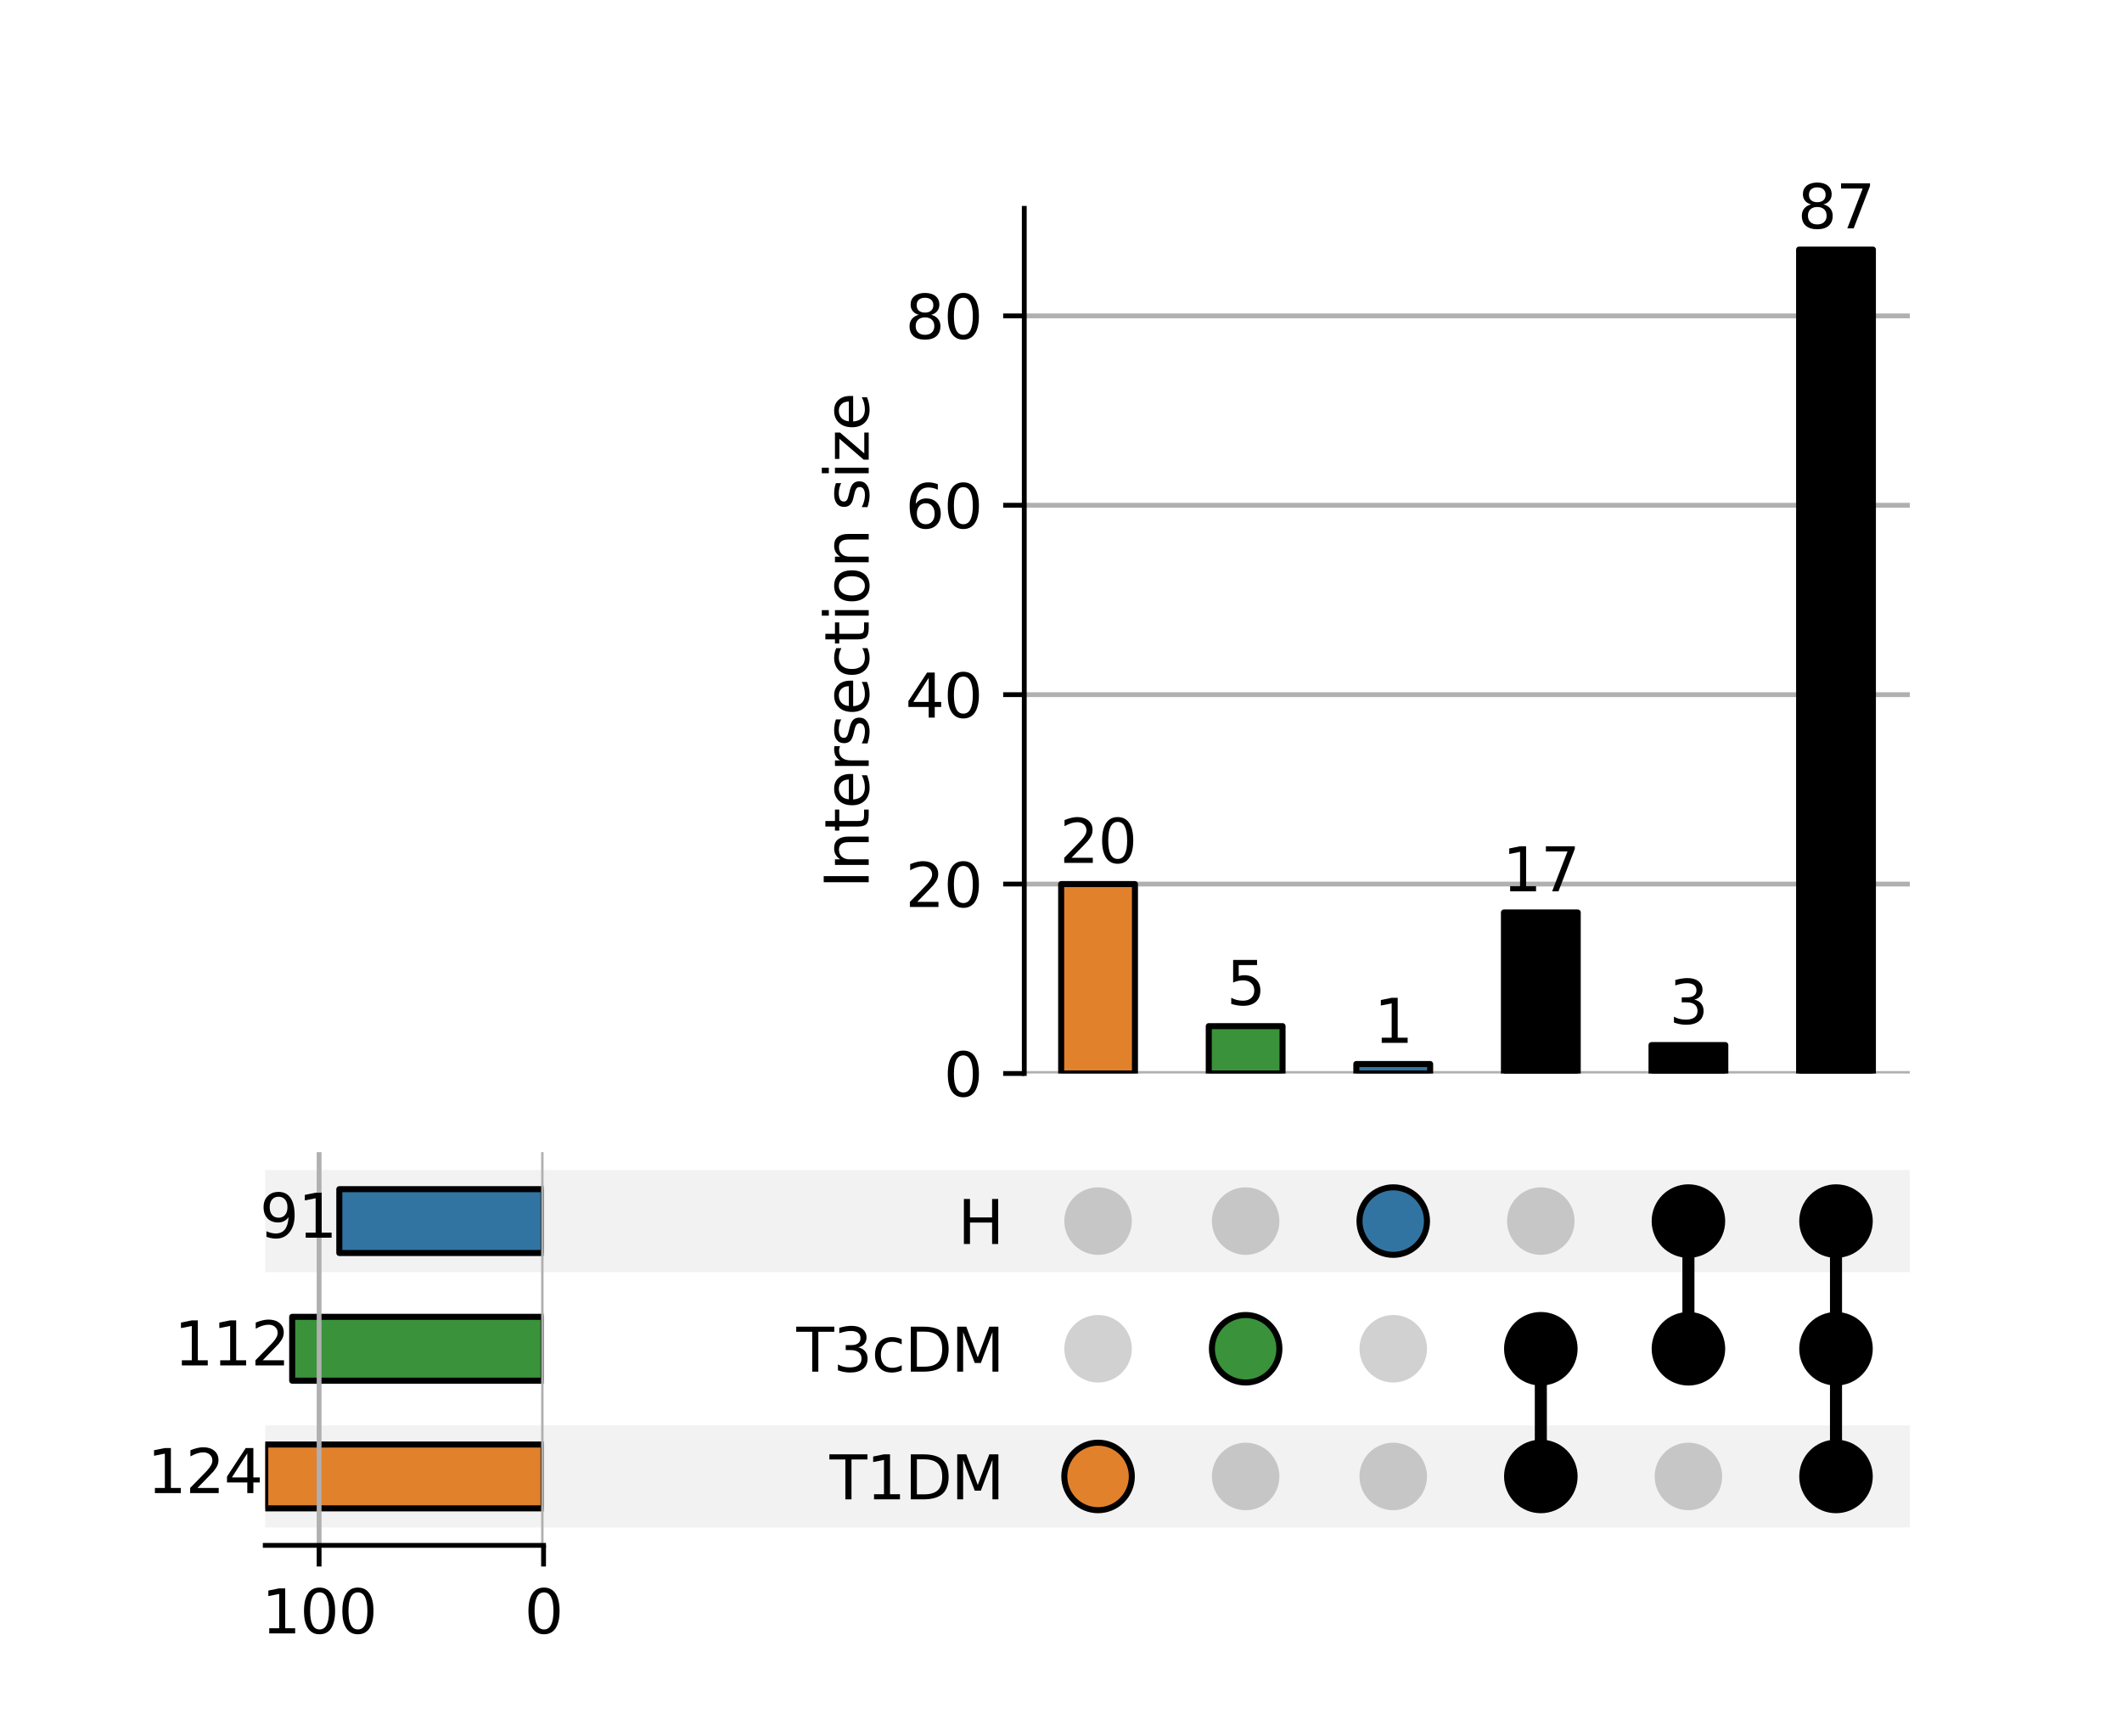 <?xml version="1.0" encoding="UTF-8" standalone="no"?>
<svg
   width="352pt"
   height="288pt"
   viewBox="0 0 352 288"
   version="1.1"
   id="svg99"
   sodipodi:docname="upsetplot.svg"
   inkscape:export-filename="upsetplot.png"
   inkscape:export-xdpi="300"
   inkscape:export-ydpi="300"
   inkscape:version="1.3.2 (1:1.3.2+202311252150+091e20ef0f)"
   xmlns:inkscape="http://www.inkscape.org/namespaces/inkscape"
   xmlns:sodipodi="http://sodipodi.sourceforge.net/DTD/sodipodi-0.dtd"
   xmlns:xlink="http://www.w3.org/1999/xlink"
   xmlns="http://www.w3.org/2000/svg"
   xmlns:svg="http://www.w3.org/2000/svg"
   xmlns:rdf="http://www.w3.org/1999/02/22-rdf-syntax-ns#"
   xmlns:cc="http://creativecommons.org/ns#"
   xmlns:dc="http://purl.org/dc/elements/1.1/">
  <sodipodi:namedview
     id="namedview99"
     pagecolor="#ffffff"
     bordercolor="#000000"
     borderopacity="0.25"
     inkscape:showpageshadow="2"
     inkscape:pageopacity="0.0"
     inkscape:pagecheckerboard="0"
     inkscape:deskcolor="#d1d1d1"
     inkscape:document-units="pt"
     inkscape:export-bgcolor="#ffffffff"
     inkscape:zoom="1.585466"
     inkscape:cx="164.62037"
     inkscape:cy="137.81437"
     inkscape:window-width="1920"
     inkscape:window-height="1043"
     inkscape:window-x="0"
     inkscape:window-y="0"
     inkscape:window-maximized="1"
     inkscape:current-layer="figure_1" />
  <defs
     id="defs1">
    <style
       type="text/css"
       id="style1">*{stroke-linejoin: round; stroke-linecap: butt}</style>
  </defs>
  <g
     id="figure_1">
    <g
       id="patch_1">
      <path
         d="M 0 288  L 352 288  L 352 0  L 0 0  z "
         style="fill: #ffffff"
         id="path1" />
    </g>
    <g
       id="axes_1">
      <g
         id="patch_2">
        <path
           d="M 44 253.355  L 316.8 253.355  L 316.8 236.414  L 44 236.414  z "
           clip-path="url(#pa9aea0bf55)"
           style="fill-opacity: 0.051"
           id="path2" />
      </g>
      <g
         id="patch_3">
        <path
           d="M 44 232.179  L 316.8 232.179  L 316.8 215.238  L 44 215.238  L 44 232.179  z "
           clip-path="url(#pa9aea0bf55)"
           style="fill: none"
           id="path3" />
      </g>
      <g
         id="patch_4">
        <path
           d="M 44 211.002  L 316.8 211.002  L 316.8 194.061  L 44 194.061  z "
           clip-path="url(#pa9aea0bf55)"
           style="fill-opacity: 0.051"
           id="path4" />
      </g>
      <g
         id="matplotlib.axis_1" />
      <g
         id="matplotlib.axis_2">
        <g
           id="ytick_1" />
        <g
           id="ytick_2" />
        <g
           id="ytick_3" />
      </g>
    </g>
    <g
       id="axes_2">
      <g
         id="matplotlib.axis_3">
        <g
           id="ytick_4">
          <g
             id="line2d_1" />
          <g
             id="text_1">
            <!-- T1DM -->
            <g
               transform="translate(137.609 248.684) scale(0.1 -0.1)"
               id="g7">
              <defs
                 id="defs4">
                <path
                   id="DejaVuSans-54"
                   d="M -19 4666  L 3928 4666  L 3928 4134  L 2272 4134  L 2272 0  L 1638 0  L 1638 4134  L -19 4134  L -19 4666  z "
                   transform="scale(0.016)" />
                <path
                   id="DejaVuSans-31"
                   d="M 794 531  L 1825 531  L 1825 4091  L 703 3866  L 703 4441  L 1819 4666  L 2450 4666  L 2450 531  L 3481 531  L 3481 0  L 794 0  L 794 531  z "
                   transform="scale(0.016)" />
                <path
                   id="DejaVuSans-44"
                   d="M 1259 4147  L 1259 519  L 2022 519  Q 2988 519 3436 956  Q 3884 1394 3884 2338  Q 3884 3275 3436 3711  Q 2988 4147 2022 4147  L 1259 4147  z M 628 4666  L 1925 4666  Q 3281 4666 3915 4102  Q 4550 3538 4550 2338  Q 4550 1131 3912 565  Q 3275 0 1925 0  L 628 0  L 628 4666  z "
                   transform="scale(0.016)" />
                <path
                   id="DejaVuSans-4d"
                   d="M 628 4666  L 1569 4666  L 2759 1491  L 3956 4666  L 4897 4666  L 4897 0  L 4281 0  L 4281 4097  L 3078 897  L 2444 897  L 1241 4097  L 1241 0  L 628 0  L 628 4666  z "
                   transform="scale(0.016)" />
              </defs>
              <use
                 xlink:href="#DejaVuSans-54"
                 id="use4" />
              <use
                 xlink:href="#DejaVuSans-31"
                 x="61.084"
                 id="use5" />
              <use
                 xlink:href="#DejaVuSans-44"
                 x="124.707"
                 id="use6" />
              <use
                 xlink:href="#DejaVuSans-4d"
                 x="201.709"
                 id="use7" />
            </g>
          </g>
        </g>
        <g
           id="ytick_5">
          <g
             id="line2d_2" />
          <g
             id="text_2">
            <!-- T3cDM -->
            <g
               transform="translate(132.111 227.507) scale(0.1 -0.1)"
               id="g12">
              <defs
                 id="defs7">
                <path
                   id="DejaVuSans-33"
                   d="M 2597 2516  Q 3050 2419 3304 2112  Q 3559 1806 3559 1356  Q 3559 666 3084 287  Q 2609 -91 1734 -91  Q 1441 -91 1130 -33  Q 819 25 488 141  L 488 750  Q 750 597 1062 519  Q 1375 441 1716 441  Q 2309 441 2620 675  Q 2931 909 2931 1356  Q 2931 1769 2642 2001  Q 2353 2234 1838 2234  L 1294 2234  L 1294 2753  L 1863 2753  Q 2328 2753 2575 2939  Q 2822 3125 2822 3475  Q 2822 3834 2567 4026  Q 2313 4219 1838 4219  Q 1578 4219 1281 4162  Q 984 4106 628 3988  L 628 4550  Q 988 4650 1302 4700  Q 1616 4750 1894 4750  Q 2613 4750 3031 4423  Q 3450 4097 3450 3541  Q 3450 3153 3228 2886  Q 3006 2619 2597 2516  z "
                   transform="scale(0.016)" />
                <path
                   id="DejaVuSans-63"
                   d="M 3122 3366  L 3122 2828  Q 2878 2963 2633 3030  Q 2388 3097 2138 3097  Q 1578 3097 1268 2742  Q 959 2388 959 1747  Q 959 1106 1268 751  Q 1578 397 2138 397  Q 2388 397 2633 464  Q 2878 531 3122 666  L 3122 134  Q 2881 22 2623 -34  Q 2366 -91 2075 -91  Q 1284 -91 818 406  Q 353 903 353 1747  Q 353 2603 823 3093  Q 1294 3584 2113 3584  Q 2378 3584 2631 3529  Q 2884 3475 3122 3366  z "
                   transform="scale(0.016)" />
              </defs>
              <use
                 xlink:href="#DejaVuSans-54"
                 id="use8" />
              <use
                 xlink:href="#DejaVuSans-33"
                 x="61.084"
                 id="use9" />
              <use
                 xlink:href="#DejaVuSans-63"
                 x="124.707"
                 id="use10" />
              <use
                 xlink:href="#DejaVuSans-44"
                 x="179.688"
                 id="use11" />
              <use
                 xlink:href="#DejaVuSans-4d"
                 x="256.689"
                 id="use12" />
            </g>
          </g>
        </g>
        <g
           id="ytick_6">
          <g
             id="line2d_3" />
          <g
             id="text_3">
            <!-- H -->
            <g
               transform="translate(158.887 206.331) scale(0.1 -0.1)"
               id="g13">
              <defs
                 id="defs12">
                <path
                   id="DejaVuSans-48"
                   d="M 628 4666  L 1259 4666  L 1259 2753  L 3553 2753  L 3553 4666  L 4184 4666  L 4184 0  L 3553 0  L 3553 2222  L 1259 2222  L 1259 0  L 628 0  L 628 4666  z "
                   transform="scale(0.016)" />
              </defs>
              <use
                 xlink:href="#DejaVuSans-48"
                 id="use13" />
            </g>
          </g>
        </g>
      </g>
      <g
         id="LineCollection_1">
        <path
           d="M 182.149 244.885  L 182.149 244.885  "
           clip-path="url(#pb69333cd1a)"
           style="fill: none; stroke: #000000; stroke-width: 2"
           id="path13" />
        <path
           d="M 206.631 223.708  L 206.631 223.708  "
           clip-path="url(#pb69333cd1a)"
           style="fill: none; stroke: #000000; stroke-width: 2"
           id="path14" />
        <path
           d="M 231.113 202.532  L 231.113 202.532  "
           clip-path="url(#pb69333cd1a)"
           style="fill: none; stroke: #000000; stroke-width: 2"
           id="path15" />
        <path
           d="M 255.595 244.885  L 255.595 223.708  "
           clip-path="url(#pb69333cd1a)"
           style="fill: none; stroke: #000000; stroke-width: 2"
           id="path16" />
        <path
           d="M 280.077 223.708  L 280.077 202.532  "
           clip-path="url(#pb69333cd1a)"
           style="fill: none; stroke: #000000; stroke-width: 2"
           id="path17" />
        <path
           d="M 304.559 244.885  L 304.559 202.532  "
           clip-path="url(#pb69333cd1a)"
           style="fill: none; stroke: #000000; stroke-width: 2"
           id="path18" />
      </g>
      <g
         id="PathCollection_1">
        <defs
           id="defs18">
          <path
             id="C0_0_d7ece52c70"
             d="M 0 5.6  C 1.485 5.6 2.91 5.01 3.96 3.96  C 5.01 2.91 5.6 1.485 5.6 -0  C 5.6 -1.485 5.01 -2.91 3.96 -3.96  C 2.91 -5.01 1.485 -5.6 0 -5.6  C -1.485 -5.6 -2.91 -5.01 -3.96 -3.96  C -5.01 -2.91 -5.6 -1.485 -5.6 0  C -5.6 1.485 -5.01 2.91 -3.96 3.96  C -2.91 5.01 -1.485 5.6 0 5.6  z " />
        </defs>
        <g
           clip-path="url(#pb69333cd1a)"
           id="g18"
           style="fill:#e1812c;fill-opacity:1">
          <use
             xlink:href="#C0_0_d7ece52c70"
             x="182.149"
             y="244.885"
             style="stroke:#000000;fill:#e1812c;fill-opacity:1"
             id="use18" />
        </g>
        <g
           clip-path="url(#pb69333cd1a)"
           id="g19">
          <use
             xlink:href="#C0_0_d7ece52c70"
             x="182.149"
             y="223.708"
             style="fill-opacity: 0.18"
             id="use19" />
        </g>
        <g
           clip-path="url(#pb69333cd1a)"
           id="g20">
          <use
             xlink:href="#C0_0_d7ece52c70"
             x="182.149"
             y="202.532"
             style="fill-opacity: 0.18"
             id="use20" />
        </g>
        <g
           clip-path="url(#pb69333cd1a)"
           id="g21">
          <use
             xlink:href="#C0_0_d7ece52c70"
             x="206.631"
             y="244.885"
             style="fill-opacity: 0.18"
             id="use21" />
        </g>
        <g
           clip-path="url(#pb69333cd1a)"
           id="g22"
           style="fill:#3a923a;fill-opacity:1">
          <use
             xlink:href="#C0_0_d7ece52c70"
             x="206.631"
             y="223.708"
             style="stroke:#000000;fill:#3a923a;fill-opacity:1"
             id="use22" />
        </g>
        <g
           clip-path="url(#pb69333cd1a)"
           id="g23">
          <use
             xlink:href="#C0_0_d7ece52c70"
             x="206.631"
             y="202.532"
             style="fill-opacity: 0.18"
             id="use23" />
        </g>
        <g
           clip-path="url(#pb69333cd1a)"
           id="g24">
          <use
             xlink:href="#C0_0_d7ece52c70"
             x="231.113"
             y="244.885"
             style="fill-opacity: 0.18"
             id="use24" />
        </g>
        <g
           clip-path="url(#pb69333cd1a)"
           id="g25">
          <use
             xlink:href="#C0_0_d7ece52c70"
             x="231.113"
             y="223.708"
             style="fill-opacity: 0.18"
             id="use25" />
        </g>
        <g
           clip-path="url(#pb69333cd1a)"
           id="g26"
           style="fill:#3274a1;fill-opacity:1">
          <use
             xlink:href="#C0_0_d7ece52c70"
             x="231.113"
             y="202.532"
             style="stroke:#000000;fill:#3274a1;fill-opacity:1"
             id="use26" />
        </g>
        <g
           clip-path="url(#pb69333cd1a)"
           id="g27">
          <use
             xlink:href="#C0_0_d7ece52c70"
             x="255.595"
             y="244.885"
             style="stroke: #000000"
             id="use27" />
        </g>
        <g
           clip-path="url(#pb69333cd1a)"
           id="g28">
          <use
             xlink:href="#C0_0_d7ece52c70"
             x="255.595"
             y="223.708"
             style="stroke: #000000"
             id="use28" />
        </g>
        <g
           clip-path="url(#pb69333cd1a)"
           id="g29">
          <use
             xlink:href="#C0_0_d7ece52c70"
             x="255.595"
             y="202.532"
             style="fill-opacity: 0.18"
             id="use29" />
        </g>
        <g
           clip-path="url(#pb69333cd1a)"
           id="g30">
          <use
             xlink:href="#C0_0_d7ece52c70"
             x="280.077"
             y="244.885"
             style="fill-opacity: 0.18"
             id="use30" />
        </g>
        <g
           clip-path="url(#pb69333cd1a)"
           id="g31">
          <use
             xlink:href="#C0_0_d7ece52c70"
             x="280.077"
             y="223.708"
             style="stroke: #000000"
             id="use31" />
        </g>
        <g
           clip-path="url(#pb69333cd1a)"
           id="g32">
          <use
             xlink:href="#C0_0_d7ece52c70"
             x="280.077"
             y="202.532"
             style="stroke: #000000"
             id="use32" />
        </g>
        <g
           clip-path="url(#pb69333cd1a)"
           id="g33">
          <use
             xlink:href="#C0_0_d7ece52c70"
             x="304.559"
             y="244.885"
             style="stroke: #000000"
             id="use33" />
        </g>
        <g
           clip-path="url(#pb69333cd1a)"
           id="g34">
          <use
             xlink:href="#C0_0_d7ece52c70"
             x="304.559"
             y="223.708"
             style="stroke: #000000"
             id="use34" />
        </g>
        <g
           clip-path="url(#pb69333cd1a)"
           id="g35">
          <use
             xlink:href="#C0_0_d7ece52c70"
             x="304.559"
             y="202.532"
             style="stroke: #000000"
             id="use35" />
        </g>
      </g>
    </g>
    <g
       id="axes_3">
      <g
         id="patch_5"
         style="fill:#e1812c;fill-opacity:1">
        <path
           d="M 90.166 250.179  L 44 250.179  L 44 239.591  L 90.166 239.591  z "
           clip-path="url(#p394e5e879e)"
           style="stroke:#000000;stroke-linejoin:miter;fill:#e1812c;fill-opacity:1"
           id="path35" />
      </g>
      <g
         id="patch_6"
         style="fill:#3a923a;fill-opacity:1">
        <path
           d="M 90.166 229.002  L 48.468 229.002  L 48.468 218.414  L 90.166 218.414  z "
           clip-path="url(#p394e5e879e)"
           style="stroke:#000000;stroke-linejoin:miter;fill:#3a923a;fill-opacity:1"
           id="path36" />
      </g>
      <g
         id="patch_7"
         style="fill:#3274a1;fill-opacity:1">
        <path
           d="M 90.166 207.826  L 56.286 207.826  L 56.286 197.238  L 90.166 197.238  z "
           clip-path="url(#p394e5e879e)"
           style="stroke:#000000;stroke-linejoin:miter;fill:#3274a1;fill-opacity:1"
           id="path37" />
      </g>
      <g
         id="matplotlib.axis_4">
        <g
           id="xtick_1">
          <g
             id="line2d_4">
            <path
               d="M 90.166 256.32  L 90.166 191.096  "
               clip-path="url(#p394e5e879e)"
               style="fill: none; stroke: #b0b0b0; stroke-width: 0.8; stroke-linecap: square"
               id="path38" />
          </g>
          <g
             id="line2d_5">
            <defs
               id="defs38">
              <path
                 id="m070671d345"
                 d="M 0 0  L 0 3.5  "
                 style="stroke: #000000; stroke-width: 0.8" />
            </defs>
            <g
               id="g38">
              <use
                 xlink:href="#m070671d345"
                 x="90.166"
                 y="256.32"
                 style="stroke: #000000; stroke-width: 0.8"
                 id="use38" />
            </g>
          </g>
          <g
             id="text_4">
            <!-- 0 -->
            <g
               transform="translate(86.985 270.918) scale(0.1 -0.1)"
               id="g39">
              <defs
                 id="defs39">
                <path
                   id="DejaVuSans-30"
                   d="M 2034 4250  Q 1547 4250 1301 3770  Q 1056 3291 1056 2328  Q 1056 1369 1301 889  Q 1547 409 2034 409  Q 2525 409 2770 889  Q 3016 1369 3016 2328  Q 3016 3291 2770 3770  Q 2525 4250 2034 4250  z M 2034 4750  Q 2819 4750 3233 4129  Q 3647 3509 3647 2328  Q 3647 1150 3233 529  Q 2819 -91 2034 -91  Q 1250 -91 836 529  Q 422 1150 422 2328  Q 422 3509 836 4129  Q 1250 4750 2034 4750  z "
                   transform="scale(0.016)" />
              </defs>
              <use
                 xlink:href="#DejaVuSans-30"
                 id="use39" />
            </g>
          </g>
        </g>
        <g
           id="xtick_2">
          <g
             id="line2d_6">
            <path
               d="M 52.935 256.32  L 52.935 191.096  "
               clip-path="url(#p394e5e879e)"
               style="fill: none; stroke: #b0b0b0; stroke-width: 0.8; stroke-linecap: square"
               id="path39" />
          </g>
          <g
             id="line2d_7">
            <g
               id="g40">
              <use
                 xlink:href="#m070671d345"
                 x="52.935"
                 y="256.32"
                 style="stroke: #000000; stroke-width: 0.8"
                 id="use40" />
            </g>
          </g>
          <g
             id="text_5">
            <!-- 100 -->
            <g
               transform="translate(43.392 270.918) scale(0.1 -0.1)"
               id="g43">
              <use
                 xlink:href="#DejaVuSans-31"
                 id="use41" />
              <use
                 xlink:href="#DejaVuSans-30"
                 x="63.623"
                 id="use42" />
              <use
                 xlink:href="#DejaVuSans-30"
                 x="127.246"
                 id="use43" />
            </g>
          </g>
        </g>
      </g>
      <g
         id="patch_8">
        <path
           d="M 44 256.32  L 90.166 256.32  "
           style="fill: none; stroke: #000000; stroke-width: 0.8; stroke-linejoin: miter; stroke-linecap: square"
           id="path43" />
      </g>
      <g
         id="text_6">
        <!-- 124 -->
        <g
           transform="translate(24.428 247.644) scale(0.1 -0.1)"
           id="g46">
          <defs
             id="defs43">
            <path
               id="DejaVuSans-32"
               d="M 1228 531  L 3431 531  L 3431 0  L 469 0  L 469 531  Q 828 903 1448 1529  Q 2069 2156 2228 2338  Q 2531 2678 2651 2914  Q 2772 3150 2772 3378  Q 2772 3750 2511 3984  Q 2250 4219 1831 4219  Q 1534 4219 1204 4116  Q 875 4013 500 3803  L 500 4441  Q 881 4594 1212 4672  Q 1544 4750 1819 4750  Q 2544 4750 2975 4387  Q 3406 4025 3406 3419  Q 3406 3131 3298 2873  Q 3191 2616 2906 2266  Q 2828 2175 2409 1742  Q 1991 1309 1228 531  z "
               transform="scale(0.016)" />
            <path
               id="DejaVuSans-34"
               d="M 2419 4116  L 825 1625  L 2419 1625  L 2419 4116  z M 2253 4666  L 3047 4666  L 3047 1625  L 3713 1625  L 3713 1100  L 3047 1100  L 3047 0  L 2419 0  L 2419 1100  L 313 1100  L 313 1709  L 2253 4666  z "
               transform="scale(0.016)" />
          </defs>
          <use
             xlink:href="#DejaVuSans-31"
             id="use44" />
          <use
             xlink:href="#DejaVuSans-32"
             x="63.623"
             id="use45" />
          <use
             xlink:href="#DejaVuSans-34"
             x="127.246"
             id="use46" />
        </g>
      </g>
      <g
         id="text_7">
        <!-- 112 -->
        <g
           transform="translate(28.895 226.468) scale(0.1 -0.1)"
           id="g49">
          <use
             xlink:href="#DejaVuSans-31"
             id="use47" />
          <use
             xlink:href="#DejaVuSans-31"
             x="63.623"
             id="use48" />
          <use
             xlink:href="#DejaVuSans-32"
             x="127.246"
             id="use49" />
        </g>
      </g>
      <g
         id="text_8">
        <!-- 91 -->
        <g
           transform="translate(43.076 205.291) scale(0.1 -0.1)"
           id="g51">
          <defs
             id="defs49">
            <path
               id="DejaVuSans-39"
               d="M 703 97  L 703 672  Q 941 559 1184 500  Q 1428 441 1663 441  Q 2288 441 2617 861  Q 2947 1281 2994 2138  Q 2813 1869 2534 1725  Q 2256 1581 1919 1581  Q 1219 1581 811 2004  Q 403 2428 403 3163  Q 403 3881 828 4315  Q 1253 4750 1959 4750  Q 2769 4750 3195 4129  Q 3622 3509 3622 2328  Q 3622 1225 3098 567  Q 2575 -91 1691 -91  Q 1453 -91 1209 -44  Q 966 3 703 97  z M 1959 2075  Q 2384 2075 2632 2365  Q 2881 2656 2881 3163  Q 2881 3666 2632 3958  Q 2384 4250 1959 4250  Q 1534 4250 1286 3958  Q 1038 3666 1038 3163  Q 1038 2656 1286 2365  Q 1534 2075 1959 2075  z "
               transform="scale(0.016)" />
          </defs>
          <use
             xlink:href="#DejaVuSans-39"
             id="use50" />
          <use
             xlink:href="#DejaVuSans-31"
             x="63.623"
             id="use51" />
        </g>
      </g>
    </g>
    <g
       id="axes_4">
      <g
         id="patch_9">
        <path
           d="M 169.908 178.052  L 316.8 178.052  L 316.8 34.56  L 169.908 34.56  z "
           style="fill: #ffffff"
           id="path51" />
      </g>
      <g
         id="matplotlib.axis_5">
        <g
           id="ytick_7">
          <g
             id="line2d_8">
            <path
               d="M 169.908 178.052  L 316.8 178.052  "
               clip-path="url(#p9bb8354f27)"
               style="fill: none; stroke: #b0b0b0; stroke-width: 0.8; stroke-linecap: square"
               id="path52" />
          </g>
          <g
             id="line2d_9">
            <defs
               id="defs52">
              <path
                 id="mf3cbf1eb01"
                 d="M 0 0  L -3.5 0  "
                 style="stroke: #000000; stroke-width: 0.8" />
            </defs>
            <g
               id="g52">
              <use
                 xlink:href="#mf3cbf1eb01"
                 x="169.908"
                 y="178.052"
                 style="stroke: #000000; stroke-width: 0.8"
                 id="use52" />
            </g>
          </g>
          <g
             id="text_9">
            <!-- 0 -->
            <g
               transform="translate(156.545 181.851) scale(0.1 -0.1)"
               id="g53">
              <use
                 xlink:href="#DejaVuSans-30"
                 id="use53" />
            </g>
          </g>
        </g>
        <g
           id="ytick_8">
          <g
             id="line2d_10">
            <path
               d="M 169.908 146.636  L 316.8 146.636  "
               clip-path="url(#p9bb8354f27)"
               style="fill: none; stroke: #b0b0b0; stroke-width: 0.8; stroke-linecap: square"
               id="path53" />
          </g>
          <g
             id="line2d_11">
            <g
               id="g54">
              <use
                 xlink:href="#mf3cbf1eb01"
                 x="169.908"
                 y="146.636"
                 style="stroke: #000000; stroke-width: 0.8"
                 id="use54" />
            </g>
          </g>
          <g
             id="text_10">
            <!-- 20 -->
            <g
               transform="translate(150.183 150.435) scale(0.1 -0.1)"
               id="g56">
              <use
                 xlink:href="#DejaVuSans-32"
                 id="use55" />
              <use
                 xlink:href="#DejaVuSans-30"
                 x="63.623"
                 id="use56" />
            </g>
          </g>
        </g>
        <g
           id="ytick_9">
          <g
             id="line2d_12">
            <path
               d="M 169.908 115.22  L 316.8 115.22  "
               clip-path="url(#p9bb8354f27)"
               style="fill: none; stroke: #b0b0b0; stroke-width: 0.8; stroke-linecap: square"
               id="path56" />
          </g>
          <g
             id="line2d_13">
            <g
               id="g57">
              <use
                 xlink:href="#mf3cbf1eb01"
                 x="169.908"
                 y="115.22"
                 style="stroke: #000000; stroke-width: 0.8"
                 id="use57" />
            </g>
          </g>
          <g
             id="text_11">
            <!-- 40 -->
            <g
               transform="translate(150.183 119.019) scale(0.1 -0.1)"
               id="g59">
              <use
                 xlink:href="#DejaVuSans-34"
                 id="use58" />
              <use
                 xlink:href="#DejaVuSans-30"
                 x="63.623"
                 id="use59" />
            </g>
          </g>
        </g>
        <g
           id="ytick_10">
          <g
             id="line2d_14">
            <path
               d="M 169.908 83.804  L 316.8 83.804  "
               clip-path="url(#p9bb8354f27)"
               style="fill: none; stroke: #b0b0b0; stroke-width: 0.8; stroke-linecap: square"
               id="path59" />
          </g>
          <g
             id="line2d_15">
            <g
               id="g60">
              <use
                 xlink:href="#mf3cbf1eb01"
                 x="169.908"
                 y="83.804"
                 style="stroke: #000000; stroke-width: 0.8"
                 id="use60" />
            </g>
          </g>
          <g
             id="text_12">
            <!-- 60 -->
            <g
               transform="translate(150.183 87.604) scale(0.1 -0.1)"
               id="g62">
              <defs
                 id="defs60">
                <path
                   id="DejaVuSans-36"
                   d="M 2113 2584  Q 1688 2584 1439 2293  Q 1191 2003 1191 1497  Q 1191 994 1439 701  Q 1688 409 2113 409  Q 2538 409 2786 701  Q 3034 994 3034 1497  Q 3034 2003 2786 2293  Q 2538 2584 2113 2584  z M 3366 4563  L 3366 3988  Q 3128 4100 2886 4159  Q 2644 4219 2406 4219  Q 1781 4219 1451 3797  Q 1122 3375 1075 2522  Q 1259 2794 1537 2939  Q 1816 3084 2150 3084  Q 2853 3084 3261 2657  Q 3669 2231 3669 1497  Q 3669 778 3244 343  Q 2819 -91 2113 -91  Q 1303 -91 875 529  Q 447 1150 447 2328  Q 447 3434 972 4092  Q 1497 4750 2381 4750  Q 2619 4750 2861 4703  Q 3103 4656 3366 4563  z "
                   transform="scale(0.016)" />
              </defs>
              <use
                 xlink:href="#DejaVuSans-36"
                 id="use61" />
              <use
                 xlink:href="#DejaVuSans-30"
                 x="63.623"
                 id="use62" />
            </g>
          </g>
        </g>
        <g
           id="ytick_11">
          <g
             id="line2d_16">
            <path
               d="M 169.908 52.388  L 316.8 52.388  "
               clip-path="url(#p9bb8354f27)"
               style="fill: none; stroke: #b0b0b0; stroke-width: 0.8; stroke-linecap: square"
               id="path62" />
          </g>
          <g
             id="line2d_17">
            <g
               id="g63">
              <use
                 xlink:href="#mf3cbf1eb01"
                 x="169.908"
                 y="52.388"
                 style="stroke: #000000; stroke-width: 0.8"
                 id="use63" />
            </g>
          </g>
          <g
             id="text_13">
            <!-- 80 -->
            <g
               transform="translate(150.183 56.188) scale(0.1 -0.1)"
               id="g65">
              <defs
                 id="defs63">
                <path
                   id="DejaVuSans-38"
                   d="M 2034 2216  Q 1584 2216 1326 1975  Q 1069 1734 1069 1313  Q 1069 891 1326 650  Q 1584 409 2034 409  Q 2484 409 2743 651  Q 3003 894 3003 1313  Q 3003 1734 2745 1975  Q 2488 2216 2034 2216  z M 1403 2484  Q 997 2584 770 2862  Q 544 3141 544 3541  Q 544 4100 942 4425  Q 1341 4750 2034 4750  Q 2731 4750 3128 4425  Q 3525 4100 3525 3541  Q 3525 3141 3298 2862  Q 3072 2584 2669 2484  Q 3125 2378 3379 2068  Q 3634 1759 3634 1313  Q 3634 634 3220 271  Q 2806 -91 2034 -91  Q 1263 -91 848 271  Q 434 634 434 1313  Q 434 1759 690 2068  Q 947 2378 1403 2484  z M 1172 3481  Q 1172 3119 1398 2916  Q 1625 2713 2034 2713  Q 2441 2713 2670 2916  Q 2900 3119 2900 3481  Q 2900 3844 2670 4047  Q 2441 4250 2034 4250  Q 1625 4250 1398 4047  Q 1172 3844 1172 3481  z "
                   transform="scale(0.016)" />
              </defs>
              <use
                 xlink:href="#DejaVuSans-38"
                 id="use64" />
              <use
                 xlink:href="#DejaVuSans-30"
                 x="63.623"
                 id="use65" />
            </g>
          </g>
        </g>
        <g
           id="text_14">
          <!-- Intersection size -->
          <g
             transform="translate(144.103 147.333) rotate(-90) scale(0.1 -0.1)"
             id="g82">
            <defs
               id="defs65">
              <path
                 id="DejaVuSans-49"
                 d="M 628 4666  L 1259 4666  L 1259 0  L 628 0  L 628 4666  z "
                 transform="scale(0.016)" />
              <path
                 id="DejaVuSans-6e"
                 d="M 3513 2113  L 3513 0  L 2938 0  L 2938 2094  Q 2938 2591 2744 2837  Q 2550 3084 2163 3084  Q 1697 3084 1428 2787  Q 1159 2491 1159 1978  L 1159 0  L 581 0  L 581 3500  L 1159 3500  L 1159 2956  Q 1366 3272 1645 3428  Q 1925 3584 2291 3584  Q 2894 3584 3203 3211  Q 3513 2838 3513 2113  z "
                 transform="scale(0.016)" />
              <path
                 id="DejaVuSans-74"
                 d="M 1172 4494  L 1172 3500  L 2356 3500  L 2356 3053  L 1172 3053  L 1172 1153  Q 1172 725 1289 603  Q 1406 481 1766 481  L 2356 481  L 2356 0  L 1766 0  Q 1100 0 847 248  Q 594 497 594 1153  L 594 3053  L 172 3053  L 172 3500  L 594 3500  L 594 4494  L 1172 4494  z "
                 transform="scale(0.016)" />
              <path
                 id="DejaVuSans-65"
                 d="M 3597 1894  L 3597 1613  L 953 1613  Q 991 1019 1311 708  Q 1631 397 2203 397  Q 2534 397 2845 478  Q 3156 559 3463 722  L 3463 178  Q 3153 47 2828 -22  Q 2503 -91 2169 -91  Q 1331 -91 842 396  Q 353 884 353 1716  Q 353 2575 817 3079  Q 1281 3584 2069 3584  Q 2775 3584 3186 3129  Q 3597 2675 3597 1894  z M 3022 2063  Q 3016 2534 2758 2815  Q 2500 3097 2075 3097  Q 1594 3097 1305 2825  Q 1016 2553 972 2059  L 3022 2063  z "
                 transform="scale(0.016)" />
              <path
                 id="DejaVuSans-72"
                 d="M 2631 2963  Q 2534 3019 2420 3045  Q 2306 3072 2169 3072  Q 1681 3072 1420 2755  Q 1159 2438 1159 1844  L 1159 0  L 581 0  L 581 3500  L 1159 3500  L 1159 2956  Q 1341 3275 1631 3429  Q 1922 3584 2338 3584  Q 2397 3584 2469 3576  Q 2541 3569 2628 3553  L 2631 2963  z "
                 transform="scale(0.016)" />
              <path
                 id="DejaVuSans-73"
                 d="M 2834 3397  L 2834 2853  Q 2591 2978 2328 3040  Q 2066 3103 1784 3103  Q 1356 3103 1142 2972  Q 928 2841 928 2578  Q 928 2378 1081 2264  Q 1234 2150 1697 2047  L 1894 2003  Q 2506 1872 2764 1633  Q 3022 1394 3022 966  Q 3022 478 2636 193  Q 2250 -91 1575 -91  Q 1294 -91 989 -36  Q 684 19 347 128  L 347 722  Q 666 556 975 473  Q 1284 391 1588 391  Q 1994 391 2212 530  Q 2431 669 2431 922  Q 2431 1156 2273 1281  Q 2116 1406 1581 1522  L 1381 1569  Q 847 1681 609 1914  Q 372 2147 372 2553  Q 372 3047 722 3315  Q 1072 3584 1716 3584  Q 2034 3584 2315 3537  Q 2597 3491 2834 3397  z "
                 transform="scale(0.016)" />
              <path
                 id="DejaVuSans-69"
                 d="M 603 3500  L 1178 3500  L 1178 0  L 603 0  L 603 3500  z M 603 4863  L 1178 4863  L 1178 4134  L 603 4134  L 603 4863  z "
                 transform="scale(0.016)" />
              <path
                 id="DejaVuSans-6f"
                 d="M 1959 3097  Q 1497 3097 1228 2736  Q 959 2375 959 1747  Q 959 1119 1226 758  Q 1494 397 1959 397  Q 2419 397 2687 759  Q 2956 1122 2956 1747  Q 2956 2369 2687 2733  Q 2419 3097 1959 3097  z M 1959 3584  Q 2709 3584 3137 3096  Q 3566 2609 3566 1747  Q 3566 888 3137 398  Q 2709 -91 1959 -91  Q 1206 -91 779 398  Q 353 888 353 1747  Q 353 2609 779 3096  Q 1206 3584 1959 3584  z "
                 transform="scale(0.016)" />
              <path
                 id="DejaVuSans-20"
                 transform="scale(0.016)" />
              <path
                 id="DejaVuSans-7a"
                 d="M 353 3500  L 3084 3500  L 3084 2975  L 922 459  L 3084 459  L 3084 0  L 275 0  L 275 525  L 2438 3041  L 353 3041  L 353 3500  z "
                 transform="scale(0.016)" />
            </defs>
            <use
               xlink:href="#DejaVuSans-49"
               id="use66" />
            <use
               xlink:href="#DejaVuSans-6e"
               x="29.492"
               id="use67" />
            <use
               xlink:href="#DejaVuSans-74"
               x="92.871"
               id="use68" />
            <use
               xlink:href="#DejaVuSans-65"
               x="132.08"
               id="use69" />
            <use
               xlink:href="#DejaVuSans-72"
               x="193.604"
               id="use70" />
            <use
               xlink:href="#DejaVuSans-73"
               x="234.717"
               id="use71" />
            <use
               xlink:href="#DejaVuSans-65"
               x="286.816"
               id="use72" />
            <use
               xlink:href="#DejaVuSans-63"
               x="348.34"
               id="use73" />
            <use
               xlink:href="#DejaVuSans-74"
               x="403.32"
               id="use74" />
            <use
               xlink:href="#DejaVuSans-69"
               x="442.529"
               id="use75" />
            <use
               xlink:href="#DejaVuSans-6f"
               x="470.312"
               id="use76" />
            <use
               xlink:href="#DejaVuSans-6e"
               x="531.494"
               id="use77" />
            <use
               xlink:href="#DejaVuSans-20"
               x="594.873"
               id="use78" />
            <use
               xlink:href="#DejaVuSans-73"
               x="626.66"
               id="use79" />
            <use
               xlink:href="#DejaVuSans-69"
               x="678.76"
               id="use80" />
            <use
               xlink:href="#DejaVuSans-7a"
               x="706.543"
               id="use81" />
            <use
               xlink:href="#DejaVuSans-65"
               x="759.033"
               id="use82" />
          </g>
        </g>
      </g>
      <g
         id="patch_10">
        <path
           d="M 169.908 178.052  L 169.908 34.56  "
           style="fill: none; stroke: #000000; stroke-width: 0.8; stroke-linejoin: miter; stroke-linecap: square"
           id="path82" />
      </g>
      <g
         id="text_15">
        <!-- 20 -->
        <g
           transform="translate(175.786 143.121) scale(0.1 -0.1)"
           id="g84">
          <use
             xlink:href="#DejaVuSans-32"
             id="use83" />
          <use
             xlink:href="#DejaVuSans-30"
             x="63.623"
             id="use84" />
        </g>
      </g>
      <g
         id="text_16">
        <!-- 5 -->
        <g
           transform="translate(203.45 166.683) scale(0.1 -0.1)"
           id="g85">
          <defs
             id="defs84">
            <path
               id="DejaVuSans-35"
               d="M 691 4666  L 3169 4666  L 3169 4134  L 1269 4134  L 1269 2991  Q 1406 3038 1543 3061  Q 1681 3084 1819 3084  Q 2600 3084 3056 2656  Q 3513 2228 3513 1497  Q 3513 744 3044 326  Q 2575 -91 1722 -91  Q 1428 -91 1123 -41  Q 819 9 494 109  L 494 744  Q 775 591 1075 516  Q 1375 441 1709 441  Q 2250 441 2565 725  Q 2881 1009 2881 1497  Q 2881 1984 2565 2268  Q 2250 2553 1709 2553  Q 1456 2553 1204 2497  Q 953 2441 691 2322  L 691 4666  z "
               transform="scale(0.016)" />
          </defs>
          <use
             xlink:href="#DejaVuSans-35"
             id="use85" />
        </g>
      </g>
      <g
         id="text_17">
        <!-- 1 -->
        <g
           transform="translate(227.932 172.966) scale(0.1 -0.1)"
           id="g86">
          <use
             xlink:href="#DejaVuSans-31"
             id="use86" />
        </g>
      </g>
      <g
         id="text_18">
        <!-- 17 -->
        <g
           transform="translate(249.232 147.834) scale(0.1 -0.1)"
           id="g88">
          <defs
             id="defs86">
            <path
               id="DejaVuSans-37"
               d="M 525 4666  L 3525 4666  L 3525 4397  L 1831 0  L 1172 0  L 2766 4134  L 525 4134  L 525 4666  z "
               transform="scale(0.016)" />
          </defs>
          <use
             xlink:href="#DejaVuSans-31"
             id="use87" />
          <use
             xlink:href="#DejaVuSans-37"
             x="63.623"
             id="use88" />
        </g>
      </g>
      <g
         id="text_19">
        <!-- 3 -->
        <g
           transform="translate(276.896 169.825) scale(0.1 -0.1)"
           id="g89">
          <use
             xlink:href="#DejaVuSans-33"
             id="use89" />
        </g>
      </g>
      <g
         id="text_20">
        <!-- 87 -->
        <g
           transform="translate(298.196 37.878) scale(0.1 -0.1)"
           id="g91">
          <use
             xlink:href="#DejaVuSans-38"
             id="use90" />
          <use
             xlink:href="#DejaVuSans-37"
             x="63.623"
             id="use91" />
        </g>
      </g>
      <g
         id="patch_11"
         style="fill:#e1812c;fill-opacity:1">
        <path
           d="M 176.028 178.052  L 188.269 178.052  L 188.269 146.636  L 176.028 146.636  z "
           clip-path="url(#p9bb8354f27)"
           style="stroke:#000000;stroke-linejoin:miter;fill:#e1812c;fill-opacity:1"
           id="path91" />
      </g>
      <g
         id="patch_12"
         style="fill:#3a923a;fill-opacity:1">
        <path
           d="M 200.51 178.052  L 212.751 178.052  L 212.751 170.198  L 200.51 170.198  z "
           clip-path="url(#p9bb8354f27)"
           style="stroke:#000000;stroke-linejoin:miter;fill:#3a923a;fill-opacity:1"
           id="path92" />
      </g>
      <g
         id="patch_13"
         style="fill:#3274a1;fill-opacity:1">
        <path
           d="M 224.992 178.052  L 237.233 178.052  L 237.233 176.481  L 224.992 176.481  z "
           clip-path="url(#p9bb8354f27)"
           style="stroke:#000000;stroke-linejoin:miter;fill:#3274a1;fill-opacity:1"
           id="path93" />
      </g>
      <g
         id="patch_14">
        <path
           d="M 249.474 178.052  L 261.715 178.052  L 261.715 151.348  L 249.474 151.348  z "
           clip-path="url(#p9bb8354f27)"
           style="stroke: #000000; stroke-linejoin: miter"
           id="path94" />
      </g>
      <g
         id="patch_15">
        <path
           d="M 273.956 178.052  L 286.197 178.052  L 286.197 173.339  L 273.956 173.339  z "
           clip-path="url(#p9bb8354f27)"
           style="stroke: #000000; stroke-linejoin: miter"
           id="path95" />
      </g>
      <g
         id="patch_16">
        <path
           d="M 298.438 178.052  L 310.679 178.052  L 310.679 41.393  L 298.438 41.393  z "
           clip-path="url(#p9bb8354f27)"
           style="stroke: #000000; stroke-linejoin: miter"
           id="path96" />
      </g>
    </g>
  </g>
  <defs
     id="defs99">
    <clipPath
       id="pa9aea0bf55">
      <rect
         x="44"
         y="191.096"
         width="272.8"
         height="65.224"
         id="rect96" />
    </clipPath>
    <clipPath
       id="pb69333cd1a">
      <rect
         x="169.908"
         y="191.096"
         width="146.892"
         height="65.224"
         id="rect97" />
    </clipPath>
    <clipPath
       id="p394e5e879e">
      <rect
         x="44"
         y="191.096"
         width="46.166"
         height="65.224"
         id="rect98" />
    </clipPath>
    <clipPath
       id="p9bb8354f27">
      <rect
         x="169.908"
         y="34.56"
         width="146.892"
         height="143.492"
         id="rect99" />
    </clipPath>
  </defs>
</svg>
